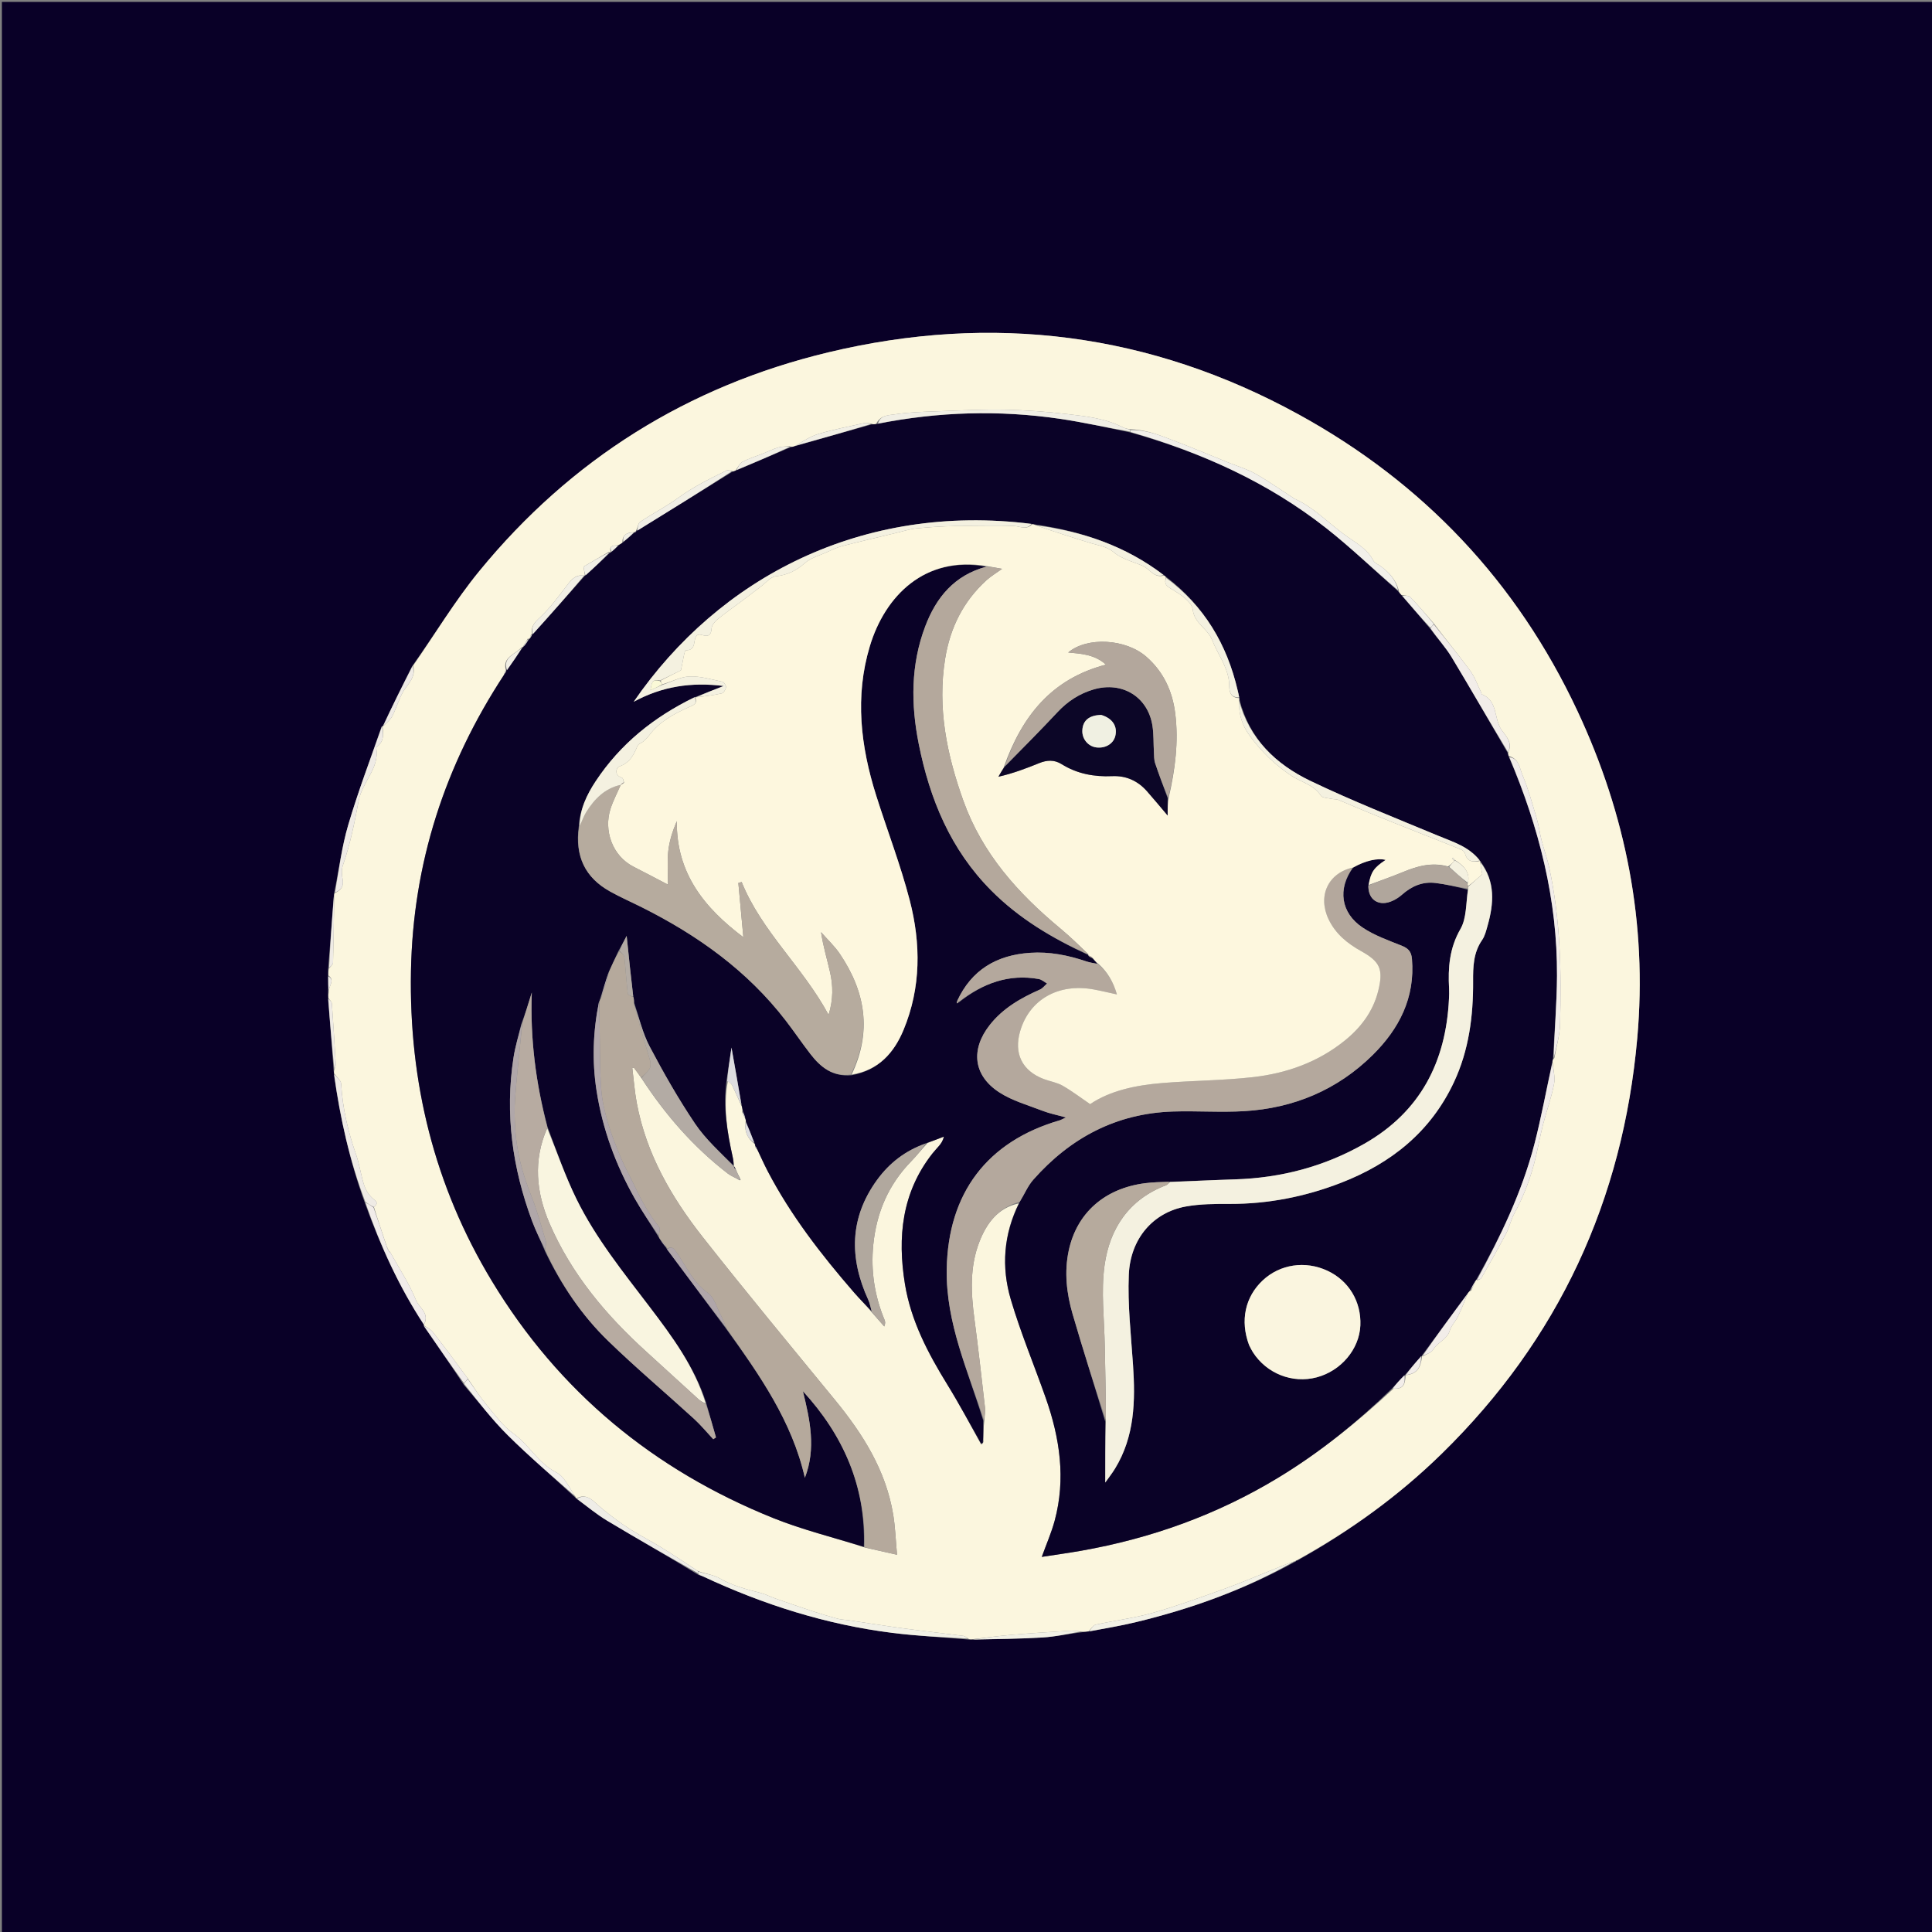 <svg version="1.1" id="Layer_1" xmlns="http://www.w3.org/2000/svg" xmlns:xlink="http://www.w3.org/1999/xlink" x="0px" y="0px"
	 width="100%" viewBox="0 0 1024 1024" enable-background="new 0 0 1024 1024" xml:space="preserve">
<rect x="0" y="0" width="1024" height="1024" fill="#808080" stroke="none"/>
<path fill="#090027" opacity="1" stroke="none" 
	d="
M572,1025 
	C381.333,1025 191.167,1025 1,1025 
	C1,683.667 1,342.333 1,1 
	C342.333,1 683.667,1 1025,1 
	C1025,342.333 1025,683.667 1025,1025 
	C874.167,1025 723.333,1025 572,1025 
M224.794,703.095 
	C231.802,713.205 238.81,723.316 245.913,734.088 
	C253.607,743 260.789,752.429 269.121,760.699 
	C280.604,772.096 292.955,782.618 305.041,793.849 
	C305.204,794.049 305.414,794.13 305.986,794.709 
	C311.254,798.503 316.286,802.689 321.833,806.016 
	C337.76,815.57 353.895,824.776 370.254,834.764 
	C371.039,835.014 371.864,835.18 372.605,835.526 
	C404.564,850.475 437.862,861.053 472.928,865.458 
	C486.218,867.127 499.64,867.742 513.662,869.026 
	C514.113,868.971 514.564,868.916 515.93,869.072 
	C528.141,868.716 540.369,868.635 552.557,867.898 
	C559.4,867.484 566.177,865.986 573.792,865.078 
	C574.86,864.922 575.928,864.767 577.786,864.64 
	C585.75,863.065 593.779,861.762 601.666,859.867 
	C631.281,852.75 659.755,842.56 686.693,827.616 
	C686.693,827.616 686.81,827.371 686.96,827.345 
	C686.96,827.345 687.007,827.2 687.714,827.059 
	C715.582,811.437 741.265,792.874 764.143,770.497 
	C826.096,709.904 860.195,636.129 867.799,550.084 
	C873.154,489.495 861.811,431.753 836.053,376.782 
	C803.973,308.321 754.339,255.919 688.368,219.696 
	C609.759,176.534 526.12,165.822 438.918,186.776 
	C364.484,204.662 302.58,243.424 254.056,302.675 
	C241.156,318.426 230.583,336.082 218.358,353.23 
	C213.137,363.74 207.917,374.251 202.878,384.891 
	C202.878,384.891 202.734,384.72 202.206,385.183 
	C196.263,402.505 189.752,419.658 184.579,437.206 
	C181.146,448.851 179.626,461.059 177.032,473.657 
	C177.056,474.105 177.08,474.553 176.812,475.754 
	C175.905,488.169 174.999,500.583 173.901,513.786 
	C173.954,514.863 174.008,515.939 173.867,517.894 
	C173.926,520.591 173.985,523.287 173.872,526.731 
	C173.939,527.489 174.007,528.247 173.912,529.929 
	C174.933,542.291 175.953,554.653 176.854,567.682 
	C176.947,568.12 177.04,568.557 177.034,569.851 
	C180.335,592.755 185.291,615.257 193.446,637.728 
	C201.619,660.333 211.528,682.104 224.71,702.27 
	C224.71,702.27 224.567,702.44 224.794,703.095 
z"/>
<path fill="#FBF6DE" opacity="1" stroke="none" 
	d="
M576.996,864.611 
	C575.928,864.767 574.86,864.922 573.091,864.766 
	C570.434,864.411 568.467,864.226 566.52,864.352 
	C556.519,864.998 546.513,865.608 536.528,866.461 
	C529.341,867.074 522.185,868.048 515.015,868.861 
	C514.564,868.916 514.113,868.971 513.204,868.561 
	C512.041,867.741 511.367,867.158 510.629,867.063 
	C499.884,865.682 489.118,864.462 478.383,863.006 
	C468.79,861.704 459.231,860.152 449.655,858.727 
	C447.769,858.446 445.816,858.45 443.991,857.959 
	C439.573,856.768 435.182,855.454 430.835,854.024 
	C424.097,851.807 417.394,849.48 410.696,847.142 
	C408.198,846.269 405.823,844.977 403.277,844.322 
	C395.823,842.404 388.435,840.571 381.618,836.637 
	C378.189,834.658 373.903,834.161 369.856,832.684 
	C363.151,828.196 356.646,823.934 350.021,819.867 
	C345.271,816.951 340.297,814.401 335.545,811.488 
	C332.007,809.32 328.577,806.947 325.26,804.453 
	C321.875,801.909 318.561,799.241 315.448,796.376 
	C312.53,793.692 309.588,792.051 305.669,794.092 
	C305.414,794.13 305.204,794.049 305.004,793.276 
	C301.671,788.498 299.225,782.607 294.906,780.429 
	C285.205,775.536 280.516,765.748 272.035,759.751 
	C266.56,755.879 262.389,750.047 258.008,744.781 
	C254.384,740.423 251.308,735.608 247.947,730.654 
	C241.769,722.203 235.707,714.036 229.436,706.035 
	C228.236,704.504 226.211,703.621 224.567,702.44 
	C224.567,702.44 224.71,702.27 224.766,701.971 
	C227.889,696.085 222.127,693.123 220.524,689.182 
	C216.954,680.402 211.607,672.344 206.867,663.784 
	C206.552,663.317 206.302,663.126 206,663.001 
	C206,663 205.998,663 205.969,662.709 
	C205.628,661.952 205.317,661.485 204.993,660.642 
	C202.644,653.507 200.307,646.75 198.182,639.731 
	C199.927,638.157 200.326,637.44 198.231,635.771 
	C196.006,633.998 194.065,631.283 193.141,628.588 
	C191.301,623.219 190.652,617.438 188.777,612.084 
	C184.498,599.863 181.555,587.446 180.826,574.471 
	C180.72,572.582 178.419,570.817 177.133,568.995 
	C177.04,568.557 176.947,568.12 177.182,567.059 
	C177.666,565.636 177.999,564.826 177.953,564.038 
	C177.328,553.355 176.697,542.671 175.91,532 
	C175.834,530.962 174.711,530.001 174.074,529.005 
	C174.007,528.247 173.939,527.489 174.208,526.076 
	C174.026,522.639 177.793,519.612 174.061,517.015 
	C174.008,515.939 173.954,514.863 174.341,513.336 
	C175.382,512.05 176.479,511.229 176.505,510.375 
	C176.778,501.434 176.884,492.488 177.024,483.544 
	C177.069,480.697 177.078,477.849 177.103,475.001 
	C177.08,474.553 177.056,474.105 177.496,473.318 
	C181.187,471.646 182.231,469.414 181.566,465.895 
	C181.121,463.545 180.977,460.809 181.747,458.614 
	C185.651,447.486 187.971,435.738 190.096,424.426 
	C191.991,414.341 201.223,407.257 199.445,396.469 
	C199.404,396.226 199.714,395.838 199.961,395.648 
	C203.769,392.73 203.187,388.711 202.734,384.72 
	C202.734,384.72 202.878,384.891 203.155,384.849 
	C204.975,383.039 206.94,381.488 207.977,379.461 
	C210.537,374.46 211.882,368.632 215.219,364.293 
	C218.062,360.596 220.244,357.537 218.942,352.864 
	C230.583,336.082 241.156,318.426 254.056,302.675 
	C302.58,243.424 364.484,204.662 438.918,186.776 
	C526.12,165.822 609.759,176.534 688.368,219.696 
	C754.339,255.919 803.973,308.321 836.053,376.782 
	C861.811,431.753 873.154,489.495 867.799,550.084 
	C860.195,636.129 826.096,709.904 764.143,770.497 
	C741.265,792.874 715.582,811.437 687.282,826.992 
	C686.85,826.925 686.579,826.989 686.579,826.989 
	C686.579,826.989 686.81,827.371 686.81,827.371 
	C686.81,827.371 686.693,827.616 686.167,827.477 
	C681.932,828.889 678.24,830.484 674.51,831.984 
	C665.981,835.414 657.522,839.045 648.873,842.143 
	C636.277,846.655 623.678,851.261 610.816,854.895 
	C600.986,857.673 590.724,858.897 580.719,861.107 
	C579.29,861.423 578.228,863.402 576.996,864.611 
M280.666,338.632 
	C280.666,338.632 280.495,338.737 279.761,338.445 
	C278.865,339.998 277.969,341.55 277.011,343.029 
	C277.011,343.029 277.101,343.065 276.389,343.117 
	C273.174,346.844 266.229,348.174 268.053,355.002 
	C268.194,355.144 268.334,355.286 267.832,355.545 
	C267.59,356.115 267.347,356.685 266.984,357.924 
	C235.737,405.515 218.883,457.615 217.819,514.678 
	C216.724,573.474 230.152,628.481 260.716,678.996 
	C296.261,737.746 346.551,779.18 409.981,804.661 
	C425.48,810.887 441.88,814.867 458.556,820.264 
	C463.814,821.443 469.072,822.621 475.454,824.051 
	C474.732,816.234 474.514,809.433 473.415,802.778 
	C469.546,779.347 457.375,760.077 442.625,742.078 
	C419.106,713.38 395.406,684.818 372.463,655.663 
	C355.883,634.592 342.547,611.579 337.513,584.697 
	C336.362,578.551 335.908,572.275 335.133,566.06 
	C335.428,566.031 335.723,566.002 336.018,565.973 
	C337.295,567.685 338.572,569.397 340.158,571.716 
	C352.676,590.919 367.554,607.993 385.763,622.024 
	C387.539,623.392 389.765,624.174 391.996,625.558 
	C392.207,625.518 392.419,625.478 392.63,625.438 
	C392.464,625.253 392.298,625.068 392.078,624.17 
	C391.343,622.765 390.607,621.36 389.825,619.361 
	C389.555,618.876 389.284,618.391 389.019,617.991 
	C389.019,617.991 389.104,617.976 389.061,617.151 
	C388.826,615.861 388.634,614.562 388.351,613.283 
	C385.415,600.005 383.216,586.668 385.795,573.016 
	C386.557,573.731 387.603,574.307 388.032,575.185 
	C389.768,578.74 391.315,582.388 393.202,586.574 
	C393.398,587.38 393.595,588.187 393.386,589.513 
	C393.899,590.68 394.411,591.847 395.177,593.403 
	C395.33,593.688 395.376,593.99 395.142,595.216 
	C394.536,599.742 396.142,603.319 400.084,606.404 
	C400.255,606.692 400.332,607.003 400.287,607.976 
	C400.529,608.317 400.77,608.658 401.491,609.508 
	C403.289,613.259 404.978,617.068 406.904,620.753 
	C419.181,644.232 435.29,664.999 452.561,684.926 
	C455.573,688.402 458.848,691.65 462.164,695.662 
	C464.334,698.127 466.505,700.591 468.676,703.056 
	C469.361,701.413 469.204,700.452 468.84,699.577 
	C463.53,686.801 461.479,673.574 462.854,659.763 
	C464.556,642.658 470.953,627.794 483.044,615.434 
	C485.897,612.518 488.407,609.265 491.689,605.767 
	C494.553,604.657 497.416,603.548 500.28,602.438 
	C499.73,604.777 498.763,606.074 497.73,607.317 
	C496.562,608.722 495.269,610.026 494.143,611.462 
	C477.964,632.099 475.602,655.763 479.63,680.543 
	C482.806,700.083 491.889,717.278 502.167,733.956 
	C508.432,744.121 514.052,754.684 520.027,765.614 
	C520.379,765.466 520.73,765.317 521.281,764.242 
	C521.238,760.483 521.194,756.724 521.798,752.43 
	C521.902,750.282 522.302,748.1 522.062,745.991 
	C520.28,730.337 518.53,714.676 516.455,699.059 
	C514.617,685.237 513.923,671.52 519.076,658.233 
	C522.973,648.186 529.087,640.118 539.979,637.846 
	C531.83,654.277 530.683,671.63 535.766,688.81 
	C540.986,706.455 548.128,723.526 554.251,740.911 
	C561.738,762.172 564.99,783.839 558.982,806.05 
	C557.264,812.399 554.581,818.486 552.163,825.186 
	C559.194,824.097 566.082,823.155 572.925,821.952 
	C610.142,815.41 645.153,802.812 677.503,783.197 
	C699.484,769.869 719.376,753.8 738.649,735.958 
	C744.291,736.57 744.787,732.879 744.983,728.981 
	C744.983,728.981 744.698,728.723 745.481,728.856 
	C750.878,728.029 752.953,725.391 753.747,718.759 
	C753.747,718.759 753.594,718.556 754.366,718.765 
	C756.184,717.631 758.726,716.918 759.674,715.282 
	C761.961,711.336 766.989,710.032 768.409,705.239 
	C769.197,702.584 771.454,700.402 772.698,697.837 
	C774.601,693.917 776.201,689.85 777.995,685.287 
	C778.348,684.863 778.7,684.438 779.805,683.977 
	C780.636,682.174 781.467,680.371 782.329,678.382 
	C782.329,678.382 782.473,678.26 783.167,678.536 
	C783.84,678.172 784.82,677.983 785.141,677.419 
	C789.591,669.587 794.078,661.771 798.273,653.802 
	C800.023,650.477 800.767,646.618 802.556,643.321 
	C807.751,633.75 811.553,623.69 814.017,613.11 
	C815.352,607.38 816.412,601.581 817.881,595.887 
	C819.716,588.772 822.272,581.816 823.669,574.626 
	C824.386,570.934 823.259,566.883 822.844,562.325 
	C822.942,561.887 823.041,561.448 823.851,560.787 
	C824.896,554.844 826.686,548.922 826.859,542.953 
	C827.661,515.25 827.066,487.593 821.224,460.336 
	C820.131,455.236 818.332,450.291 817.03,445.23 
	C816.055,441.439 815.597,437.506 814.483,433.763 
	C812.162,425.97 810.015,418.069 806.871,410.602 
	C805.412,407.137 805.183,402.05 799.498,400.646 
	C799.354,400.087 799.209,399.528 799.574,398.363 
	C801.755,393.387 798.223,390.29 795.807,386.801 
	C791.713,380.889 794.003,371.433 785.395,367.994 
	C785.202,367.917 785.231,367.371 785.086,367.078 
	C783.157,363.165 781.717,358.891 779.176,355.425 
	C773.058,347.082 766.424,339.118 759.861,330.32 
	C755.774,325.676 751.797,320.926 747.509,316.476 
	C746.64,315.575 744.597,315.805 742.584,315.265 
	C741.977,314.546 741.369,313.827 741.31,312.689 
	C739.78,307.231 736.22,303.311 731.753,300.078 
	C730.433,299.122 728.569,298.434 727.907,297.138 
	C724.647,290.746 718.337,287.546 713.051,283.719 
	C703.962,277.139 696.156,268.686 685.633,264.123 
	C685.49,264.061 685.406,263.875 685.269,263.786 
	C678.686,259.527 672.269,254.976 665.456,251.125 
	C661.056,248.639 656.078,247.171 651.353,245.263 
	C641.422,241.254 631.542,237.109 621.534,233.3 
	C614.287,230.542 607.018,227.595 598.488,227.495 
	C597.378,227.176 596.177,227.031 595.17,226.512 
	C585.981,221.775 575.868,220.662 565.888,219.495 
	C554.895,218.211 543.807,217.371 532.745,217.157 
	C520.829,216.926 508.89,217.543 496.969,217.987 
	C489.406,218.268 481.784,218.442 474.335,219.604 
	C471.073,220.113 466.503,219.941 464.29,224.86 
	C463.522,224.887 462.754,224.914 461.421,224.446 
	C460.283,224.363 459.083,224.001 458.018,224.239 
	C449.839,226.07 441.576,227.655 433.568,230.072 
	C429.19,231.392 425.256,234.18 420.727,236.741 
	C420.155,236.839 419.583,236.937 418.47,236.51 
	C416.445,236.706 414.336,236.611 412.418,237.171 
	C409.808,237.931 407.358,239.224 404.815,240.229 
	C401.054,241.716 397.142,242.896 393.562,244.73 
	C392.04,245.509 391.197,247.613 389.7,249.587 
	C389.149,249.76 388.598,249.933 387.565,249.579 
	C386.775,249.468 385.814,249.009 385.22,249.299 
	C376.284,253.678 367.391,258.063 359.272,263.989 
	C352.939,268.612 345.855,272.196 339.326,276.573 
	C338.142,277.367 338.031,279.761 337.135,281.116 
	C337.135,281.116 337.395,281.441 336.856,281.473 
	C336.644,281.745 336.432,282.018 336.107,282.11 
	C336.107,282.11 336.263,282.255 335.48,282.136 
	C332.3,282.349 329.793,283.28 329.866,287.733 
	C329.235,288.153 328.603,288.573 327.17,288.994 
	C325.041,289.203 322.543,289.067 323.741,292.783 
	C323.741,292.783 323.442,292.83 322.752,292.458 
	C318.292,295.07 313.832,297.681 309.265,300.356 
	C309.509,301.837 309.775,303.453 310.006,305.005 
	C310.006,305.005 310.069,305.041 309.261,305.014 
	C304.484,304.517 302.374,307.852 299.888,311.097 
	C295.621,316.667 291.4,322.413 286.286,327.14 
	C283.294,329.905 281.223,332.096 282.045,336.063 
	C282.045,336.063 282.209,336.169 281.5,336.227 
	C281.241,336.965 280.983,337.703 280.666,338.632 
M470.564,704.473 
	C470.564,704.473 470.469,704.529 470.564,704.473 
z"/>
<path fill="#F2F1E6" opacity="1" stroke="none" 
	d="
M370.005,832.994 
	C373.903,834.161 378.189,834.658 381.618,836.637 
	C388.435,840.571 395.823,842.404 403.277,844.322 
	C405.823,844.977 408.198,846.269 410.696,847.142 
	C417.394,849.48 424.097,851.807 430.835,854.024 
	C435.182,855.454 439.573,856.768 443.991,857.959 
	C445.816,858.45 447.769,858.446 449.655,858.727 
	C459.231,860.152 468.79,861.704 478.383,863.006 
	C489.118,864.462 499.884,865.682 510.629,867.063 
	C511.367,867.158 512.041,867.741 512.874,868.467 
	C499.64,867.742 486.218,867.127 472.928,865.458 
	C437.862,861.053 404.564,850.475 372.605,835.526 
	C371.864,835.18 371.039,835.014 370.118,834.161 
	C369.99,833.369 369.997,833.181 370.005,832.994 
z"/>
<path fill="#F2F1E6" opacity="1" stroke="none" 
	d="
M577.391,864.625 
	C578.228,863.402 579.29,861.423 580.719,861.107 
	C590.724,858.897 600.986,857.673 610.816,854.895 
	C623.678,851.261 636.277,846.655 648.873,842.143 
	C657.522,839.045 665.981,835.414 674.51,831.984 
	C678.24,830.484 681.932,828.889 686.033,827.498 
	C659.755,842.56 631.281,852.75 601.666,859.867 
	C593.779,861.762 585.75,863.065 577.391,864.625 
z"/>
<path fill="#F4F1EC" opacity="1" stroke="none" 
	d="
M247.989,730.996 
	C251.308,735.608 254.384,740.423 258.008,744.781 
	C262.389,750.047 266.56,755.879 272.035,759.751 
	C280.516,765.748 285.205,775.536 294.906,780.429 
	C299.225,782.607 301.671,788.498 304.951,793.109 
	C292.955,782.618 280.604,772.096 269.121,760.699 
	C260.789,752.429 253.607,743 246.001,733.45 
	C246.723,732.207 247.356,731.601 247.989,730.996 
z"/>
<path fill="#EFEDE7" opacity="1" stroke="none" 
	d="
M369.856,832.684 
	C369.997,833.181 369.99,833.369 369.965,833.838 
	C353.895,824.776 337.76,815.57 321.833,806.016 
	C316.286,802.689 311.254,798.503 305.828,794.401 
	C309.588,792.051 312.53,793.692 315.448,796.376 
	C318.561,799.241 321.875,801.909 325.26,804.453 
	C328.577,806.947 332.007,809.32 335.545,811.488 
	C340.297,814.401 345.271,816.951 350.021,819.867 
	C356.646,823.934 363.151,828.196 369.856,832.684 
z"/>
<path fill="#EFEBE5" opacity="1" stroke="none" 
	d="
M202.47,384.952 
	C203.187,388.711 203.769,392.73 199.961,395.648 
	C199.714,395.838 199.404,396.226 199.445,396.469 
	C201.223,407.257 191.991,414.341 190.096,424.426 
	C187.971,435.738 185.651,447.486 181.747,458.614 
	C180.977,460.809 181.121,463.545 181.566,465.895 
	C182.231,469.414 181.187,471.646 177.605,472.997 
	C179.626,461.059 181.146,448.851 184.579,437.206 
	C189.752,419.658 196.263,402.505 202.47,384.952 
z"/>
<path fill="#F1ECE9" opacity="1" stroke="none" 
	d="
M197.969,639.992 
	C200.307,646.75 202.644,653.507 205.023,660.931 
	C205.376,662.065 205.687,662.532 205.998,663 
	C205.998,663 206,663 206.119,663.207 
	C206.436,663.673 206.685,663.865 206.984,663.991 
	C211.607,672.344 216.954,680.402 220.524,689.182 
	C222.127,693.123 227.889,696.085 224.672,702.032 
	C211.528,682.104 201.619,660.333 193.709,637.432 
	C195.304,638.088 196.637,639.04 197.969,639.992 
z"/>
<path fill="#EFEBE5" opacity="1" stroke="none" 
	d="
M198.182,639.731 
	C196.637,639.04 195.304,638.088 193.661,637.071 
	C185.291,615.257 180.335,592.755 177.084,569.423 
	C178.419,570.817 180.72,572.582 180.826,574.471 
	C181.555,587.446 184.498,599.863 188.777,612.084 
	C190.652,617.438 191.301,623.219 193.141,628.588 
	C194.065,631.283 196.006,633.998 198.231,635.771 
	C200.326,637.44 199.927,638.157 198.182,639.731 
z"/>
<path fill="#F1ECE9" opacity="1" stroke="none" 
	d="
M247.947,730.654 
	C247.356,731.601 246.723,732.207 245.954,733.12 
	C238.81,723.316 231.802,713.205 224.68,702.767 
	C226.211,703.621 228.236,704.504 229.436,706.035 
	C235.707,714.036 241.769,722.203 247.947,730.654 
z"/>
<path fill="#F2F1E6" opacity="1" stroke="none" 
	d="
M515.472,868.966 
	C522.185,868.048 529.341,867.074 536.528,866.461 
	C546.513,865.608 556.519,864.998 566.52,864.352 
	C568.467,864.226 570.434,864.411 572.687,864.714 
	C566.177,865.986 559.4,867.484 552.557,867.898 
	C540.369,868.635 528.141,868.716 515.472,868.966 
z"/>
<path fill="#EFEBE5" opacity="1" stroke="none" 
	d="
M218.65,353.047 
	C220.244,357.537 218.062,360.596 215.219,364.293 
	C211.882,368.632 210.537,374.46 207.977,379.461 
	C206.94,381.488 204.975,383.039 203.064,384.784 
	C207.917,374.251 213.137,363.74 218.65,353.047 
z"/>
<path fill="#EFEBE5" opacity="1" stroke="none" 
	d="
M176.958,475.378 
	C177.078,477.849 177.069,480.697 177.024,483.544 
	C176.884,492.488 176.778,501.434 176.505,510.375 
	C176.479,511.229 175.382,512.05 174.438,512.942 
	C174.999,500.583 175.905,488.169 176.958,475.378 
z"/>
<path fill="#EFEBE5" opacity="1" stroke="none" 
	d="
M173.993,529.467 
	C174.711,530.001 175.834,530.962 175.91,532 
	C176.697,542.671 177.328,553.355 177.953,564.038 
	C177.999,564.826 177.666,565.636 177.242,566.725 
	C175.953,554.653 174.933,542.291 173.993,529.467 
z"/>
<path fill="#EFEBE5" opacity="1" stroke="none" 
	d="
M173.964,517.455 
	C177.793,519.612 174.026,522.639 174.294,525.702 
	C173.985,523.287 173.926,520.591 173.964,517.455 
z"/>
<path fill="#F2F1E6" opacity="1" stroke="none" 
	d="
M686.885,827.358 
	C686.81,827.371 686.579,826.989 686.579,826.989 
	C686.579,826.989 686.85,826.925 686.928,827.062 
	C687.007,827.2 686.96,827.345 686.885,827.358 
z"/>
<path fill="#0A0227" opacity="1" stroke="none" 
	d="
M400.312,607.337 
	C400.332,607.003 400.255,606.692 399.912,605.852 
	C398.266,601.635 396.79,597.971 395.314,594.307 
	C395.376,593.99 395.33,593.688 395.089,592.855 
	C394.598,591.203 394.195,590.098 393.791,588.993 
	C393.595,588.187 393.398,587.38 393.107,585.881 
	C391.337,575.734 389.66,566.279 387.704,555.246 
	C386.681,562.062 385.86,567.531 385.038,573 
	C383.216,586.668 385.415,600.005 388.351,613.283 
	C388.634,614.562 388.826,615.861 388.736,617.679 
	C381.659,610.699 373.963,603.826 368.373,595.533 
	C359.556,582.452 351.709,568.653 344.338,554.689 
	C340.612,547.63 338.829,539.545 336.177,531.578 
	C336.071,530.356 335.955,529.48 335.632,528.232 
	C334.376,517.708 333.329,507.557 332.141,496.034 
	C330.355,499.435 329.157,501.716 327.707,504.231 
	C325.926,507.967 324.397,511.47 322.621,515.221 
	C321.001,519.982 319.628,524.496 318.117,529.306 
	C317.899,530.03 317.818,530.457 317.447,531.155 
	C314.274,546.867 313.783,562.463 316.161,577.911 
	C319.292,598.249 326.317,617.417 336.49,635.331 
	C340.317,642.069 344.701,648.49 348.888,655.345 
	C349.305,656.086 349.665,656.537 350.102,657.302 
	C351.188,658.911 352.198,660.206 353.235,661.587 
	C353.262,661.672 353.396,661.79 353.505,662.09 
	C364.059,676.314 374.504,690.238 385.037,704.485 
	C402.681,728.946 419.804,753.312 426.6,783.252 
	C432.621,767.731 429.299,752.592 425.556,737.358 
	C446.986,760.701 458.9,787.741 457.866,819.88 
	C441.88,814.867 425.48,810.887 409.981,804.661 
	C346.551,779.18 296.261,737.746 260.716,678.996 
	C230.152,628.481 216.724,573.474 217.819,514.678 
	C218.883,457.615 235.737,405.515 267.302,357.445 
	C267.904,356.453 268.189,355.941 268.474,355.428 
	C268.334,355.286 268.194,355.144 268.521,354.998 
	C271.693,351.018 274.397,347.042 277.101,343.065 
	C277.101,343.065 277.011,343.029 277.323,342.919 
	C278.588,341.451 279.542,340.094 280.495,338.737 
	C280.495,338.737 280.666,338.632 280.9,338.349 
	C281.493,337.434 281.851,336.801 282.209,336.169 
	C282.209,336.169 282.045,336.063 282.411,335.979 
	C291.874,325.611 300.971,315.326 310.069,305.041 
	C310.069,305.041 310.006,305.005 310.339,304.92 
	C314.929,300.833 319.186,296.832 323.442,292.83 
	C323.442,292.83 323.741,292.783 324.086,292.528 
	C325.611,291.18 326.791,290.087 327.971,288.993 
	C328.603,288.573 329.235,288.153 330.299,287.367 
	C332.576,285.419 334.419,283.837 336.263,282.255 
	C336.263,282.255 336.107,282.11 336.417,282.151 
	C336.95,281.942 337.172,281.691 337.395,281.441 
	C337.395,281.441 337.135,281.116 337.597,281.147 
	C354.723,270.821 371.385,260.464 388.047,250.106 
	C388.598,249.933 389.149,249.76 390.243,249.316 
	C400.195,245.041 409.603,241.038 419.011,237.035 
	C419.583,236.937 420.155,236.839 421.309,236.485 
	C435.256,232.467 448.621,228.704 461.987,224.942 
	C462.754,224.914 463.522,224.887 465.029,224.678 
	C497.523,218.188 529.459,217.286 561.469,221.932 
	C574.055,223.758 586.492,226.614 599.283,229.238 
	C637.144,239.928 672.185,255.756 702.957,279.952 
	C716.114,290.297 728.193,302.014 740.762,313.107 
	C741.369,313.827 741.977,314.546 743.001,315.699 
	C748.283,321.743 753.149,327.354 758.097,333.295 
	C761.943,338.494 766.218,343.055 769.378,348.289 
	C779.496,365.048 789.2,382.057 799.065,398.969 
	C799.209,399.528 799.354,400.087 799.757,401.197 
	C815.756,438.633 825.467,476.887 825.246,517.207 
	C825.166,531.811 823.877,546.409 823.139,561.01 
	C823.041,561.448 822.942,561.887 822.716,563.002 
	C819.509,577.964 816.912,592.375 813.244,606.507 
	C806.642,631.94 795.278,655.433 782.473,678.26 
	C782.473,678.26 782.329,678.382 782.092,678.696 
	C780.921,680.678 779.987,682.346 779.053,684.014 
	C778.7,684.438 778.348,684.863 777.676,685.75 
	C769.436,696.994 761.515,707.775 753.594,718.556 
	C753.594,718.556 753.747,718.759 753.374,718.855 
	C750.234,722.209 747.466,725.466 744.698,728.723 
	C744.698,728.723 744.983,728.981 744.547,728.982 
	C742.01,731.292 739.91,733.6 737.809,735.909 
	C719.376,753.8 699.484,769.869 677.503,783.197 
	C645.153,802.812 610.142,815.41 572.925,821.952 
	C566.082,823.155 559.194,824.097 552.163,825.186 
	C554.581,818.486 557.264,812.399 558.982,806.05 
	C564.99,783.839 561.738,762.172 554.251,740.911 
	C548.128,723.526 540.986,706.455 535.766,688.81 
	C530.683,671.63 531.83,654.277 540.359,637.296 
	C543.016,632.899 544.751,628.572 547.66,625.282 
	C567.292,603.071 591.646,590.111 621.637,589.132 
	C634.276,588.72 646.977,589.686 659.584,588.928 
	C685.764,587.355 708.858,577.647 727.556,559.179 
	C741.52,545.388 750.104,528.843 748.365,508.257 
	C748.029,504.272 746.35,502.601 742.817,501.194 
	C735.756,498.382 728.386,495.774 722.152,491.582 
	C710.599,483.81 708.927,471.141 717.218,459.799 
	C723.672,456.15 730.131,454.671 734.415,455.781 
	C728.128,459.931 726.58,462.215 725.274,469.354 
	C725.155,475.025 728.235,478.608 733.133,478.647 
	C736.462,478.673 740.406,476.577 743.031,474.252 
	C748.246,469.632 753.978,467.187 760.765,467.99 
	C766.509,468.669 772.164,470.097 778.021,471.53 
	C776.939,478.773 777.379,486.65 774.08,492.372 
	C768.214,502.549 767.439,512.916 768.041,523.931 
	C768.14,525.755 768.073,527.595 767.985,529.423 
	C766.385,562.834 752.812,589.296 723.09,606.229 
	C701.867,618.32 678.936,624.34 654.553,625.09 
	C643.08,625.443 631.613,626.019 619.703,626.355 
	C615.122,626.508 610.954,626.596 606.844,627.126 
	C585.434,629.891 570.683,642.91 566.431,662.925 
	C564.025,674.249 565.315,685.521 568.5,696.459 
	C574.013,715.391 580.008,734.183 585.809,753.501 
	C585.817,764.513 585.817,775.058 585.817,785.756 
	C587.448,783.446 589.365,781.028 590.966,778.416 
	C601.424,761.341 601.808,742.538 600.52,723.37 
	C599.452,707.471 597.62,691.493 598.288,675.641 
	C599.1,656.374 611.279,642.619 628.43,639.486 
	C636.059,638.092 644.009,638.079 651.811,638.097 
	C672.191,638.144 691.803,634.251 710.712,626.932 
	C737.287,616.646 758.297,599.873 770.624,573.571 
	C778.552,556.657 780.884,538.551 780.774,520.108 
	C780.728,512.358 780.909,504.944 785.551,498.231 
	C787.018,496.11 787.669,493.356 788.397,490.806 
	C791.796,478.9 792.669,467.229 784.63,456.487 
	C784.597,456.425 784.483,456.344 784.315,456.067 
	C778.476,448.627 770.091,446.229 762.119,442.907 
	C739.457,433.462 716.564,424.459 694.455,413.839 
	C676.277,405.109 662.165,391.642 656.952,370.749 
	C656.919,370.33 656.849,370.17 656.801,369.618 
	C656.539,368.102 656.235,366.983 655.973,365.854 
	C650.314,341.448 638.194,321.131 617.947,305.649 
	C617.532,305.282 617.213,305.159 616.723,304.753 
	C596.514,289.328 573.579,281.611 548.683,277.99 
	C547.92,277.878 547.474,277.883 546.693,277.678 
	C456.94,266.429 381.158,306.03 335.876,371.949 
	C351.137,363.698 366.417,361.469 383.554,363.586 
	C377.801,365.831 373.208,367.623 368.572,369.43 
	C368.529,369.446 368.446,369.482 368.109,369.569 
	C346.621,379.993 328.824,394.274 315.735,414.049 
	C310.922,421.322 307.288,429.063 306.732,438.323 
	C304.665,453.863 310.131,465.111 323.282,472.469 
	C328.792,475.552 334.607,478.089 340.26,480.921 
	C369.786,495.713 396.156,514.531 416.492,540.975 
	C420.957,546.78 425.067,552.858 429.543,558.654 
	C434.944,565.648 441.401,570.858 451.412,569.891 
	C465.641,567.308 473.864,558.008 478.914,545.827 
	C488.195,523.437 488.129,500.143 482.175,477.179 
	C477.301,458.376 470.245,440.147 464.381,421.592 
	C456.152,395.549 453.003,369.136 461.036,342.486 
	C469.08,315.799 490.184,294.441 522.795,300.35 
	C505.839,304.883 496.194,316.646 490.39,331.983 
	C482.677,352.362 482.749,373.307 486.976,394.416 
	C492.834,423.674 503.835,450.295 525.307,471.922 
	C540.179,486.9 557.871,497.396 576.815,506.157 
	C576.885,506.07 576.78,506.268 576.848,506.569 
	C577.629,507.212 578.342,507.555 579.284,508.161 
	C580.319,509.265 581.124,510.105 581.491,510.89 
	C579.296,510.418 577.492,510.139 575.79,509.562 
	C566.1,506.28 556.223,504.316 545.93,505.015 
	C528.236,506.217 514.911,514.021 507.191,530.773 
	C507.118,531.292 507.186,531.561 507.254,531.83 
	C507.562,531.615 507.87,531.399 508.49,531.052 
	C521.057,521.15 534.693,516.077 550.54,518.901 
	C552.107,519.181 553.494,520.466 554.965,521.284 
	C553.714,522.373 552.634,523.847 551.186,524.487 
	C541.026,528.977 531.536,534.39 524.548,543.307 
	C514.381,556.278 515.866,569.999 529.583,578.941 
	C536.524,583.466 544.943,585.778 552.796,588.828 
	C556.312,590.194 560.079,590.914 564.965,592.269 
	C562.949,593.221 562.39,593.583 561.778,593.76 
	C523.109,604.957 502.495,632.446 501.782,672.685 
	C501.276,701.224 513.102,726.595 521.15,752.965 
	C521.194,756.724 521.238,760.483 520.899,764.702 
	C520.332,765.131 520.147,765.1 519.962,765.068 
	C514.052,754.684 508.432,744.121 502.167,733.956 
	C491.889,717.278 482.806,700.083 479.63,680.543 
	C475.602,655.763 477.964,632.099 494.143,611.462 
	C495.269,610.026 496.562,608.722 497.73,607.317 
	C498.763,606.074 499.73,604.777 500.28,602.438 
	C497.416,603.548 494.553,604.657 491.013,605.882 
	C479.877,609.82 471.411,616.404 464.915,625.31 
	C450.21,645.471 450.069,666.835 460.195,688.928 
	C461.067,690.83 461.411,692.973 462.001,695.003 
	C458.848,691.65 455.573,688.402 452.561,684.926 
	C435.29,664.999 419.181,644.232 406.904,620.753 
	C404.978,617.068 403.289,613.259 401.256,608.931 
	C400.784,608.016 400.548,607.676 400.312,607.337 
M288.913,663.275 
	C297.414,680.974 308.321,697.13 322.372,710.761 
	C337.036,724.987 352.697,738.183 367.797,751.965 
	C371.464,755.311 374.643,759.191 378.047,762.825 
	C378.526,762.501 379.006,762.176 379.485,761.851 
	C377.82,755.997 376.155,750.142 374.271,743.501 
	C368.066,724.291 356.243,708.361 344.248,692.593 
	C330.338,674.306 315.828,656.374 305.622,635.678 
	C299.62,623.504 295.182,610.559 290.165,597.17 
	C283.968,573.954 280.956,550.402 281.859,526.07 
	C280.18,531.495 278.502,536.919 276.26,542.93 
	C274.872,548.823 273.082,554.654 272.164,560.619 
	C267.583,590.375 271.593,619.222 282.055,647.272 
	C284.004,652.497 286.558,657.498 288.913,663.275 
M662.128,713.192 
	C662.766,714.358 663.337,715.566 664.052,716.682 
	C671.32,728.041 685.028,733.432 697.882,730.014 
	C710.803,726.579 720.483,715.064 721.02,702.49 
	C721.557,689.886 714.885,678.8 703.589,673.528 
	C691.844,668.047 678.4,670.049 669.258,678.642 
	C659.939,687.4 657.198,699.966 662.128,713.192 
z"/>
<path fill="#B4A89D" opacity="1" stroke="none" 
	d="
M716.894,459.953 
	C708.927,471.141 710.599,483.81 722.152,491.582 
	C728.386,495.774 735.756,498.382 742.817,501.194 
	C746.35,502.601 748.029,504.272 748.365,508.257 
	C750.104,528.843 741.52,545.388 727.556,559.179 
	C708.858,577.647 685.764,587.355 659.584,588.928 
	C646.977,589.686 634.276,588.72 621.637,589.132 
	C591.646,590.111 567.292,603.071 547.66,625.282 
	C544.751,628.572 543.016,632.899 540.457,636.95 
	C529.087,640.118 522.973,648.186 519.076,658.233 
	C513.923,671.52 514.617,685.237 516.455,699.059 
	C518.53,714.676 520.28,730.337 522.062,745.991 
	C522.302,748.1 521.902,750.282 521.474,752.698 
	C513.102,726.595 501.276,701.224 501.782,672.685 
	C502.495,632.446 523.109,604.957 561.778,593.76 
	C562.39,593.583 562.949,593.221 564.965,592.269 
	C560.079,590.914 556.312,590.194 552.796,588.828 
	C544.943,585.778 536.524,583.466 529.583,578.941 
	C515.866,569.999 514.381,556.278 524.548,543.307 
	C531.536,534.39 541.026,528.977 551.186,524.487 
	C552.634,523.847 553.714,522.373 554.965,521.284 
	C553.494,520.466 552.107,519.181 550.54,518.901 
	C534.693,516.077 521.057,521.15 508.288,530.875 
	C507.627,530.728 507.48,530.626 507.333,530.525 
	C514.911,514.021 528.236,506.217 545.93,505.015 
	C556.223,504.316 566.1,506.28 575.79,509.562 
	C577.492,510.139 579.296,510.418 581.793,510.858 
	C586.989,515.19 590.025,520.292 591.99,527.065 
	C587.31,526.054 583.497,525.116 579.642,524.415 
	C560.975,521.018 545.667,529.725 540.719,546.486 
	C537.213,558.362 541.763,567.625 553.303,571.947 
	C556.574,573.172 560.19,573.72 563.172,575.416 
	C568.076,578.206 572.592,581.679 577.783,585.212 
	C588.372,578.047 601.978,575.19 615.943,574.036 
	C632,572.711 648.188,572.715 664.179,570.898 
	C681.913,568.884 698.529,563.001 712.682,551.591 
	C721.299,544.644 727.784,536.084 730.493,525.156 
	C733.334,513.696 731.445,509.686 721.42,504.109 
	C714.17,500.077 707.889,494.976 704.208,487.286 
	C698.256,474.847 703.952,462.617 716.894,459.953 
z"/>
<path fill="#B5A99C" opacity="1" stroke="none" 
	d="
M322.867,514.973 
	C324.397,511.47 325.926,507.967 328.118,504.256 
	C329.518,505.108 330.78,506.11 330.905,507.239 
	C331.625,513.728 331.98,520.259 332.752,526.741 
	C332.84,527.474 334.766,527.988 335.84,528.604 
	C335.955,529.48 336.071,530.356 335.902,531.814 
	C338.624,542.315 341.688,552.216 344.568,562.171 
	C344.96,563.527 344.92,565.444 344.225,566.578 
	C343.155,568.326 341.345,569.622 339.849,571.109 
	C338.572,569.397 337.295,567.685 336.018,565.973 
	C335.723,566.002 335.428,566.031 335.133,566.06 
	C335.908,572.275 336.362,578.551 337.513,584.697 
	C342.547,611.579 355.883,634.592 372.463,655.663 
	C395.406,684.818 419.106,713.38 442.625,742.078 
	C457.375,760.077 469.546,779.347 473.415,802.778 
	C474.514,809.433 474.732,816.234 475.454,824.051 
	C469.072,822.621 463.814,821.443 458.211,820.072 
	C458.9,787.741 446.986,760.701 425.556,737.358 
	C429.299,752.592 432.621,767.731 426.6,783.252 
	C419.804,753.312 402.681,728.946 385.052,704.076 
	C383.915,701.074 382.937,698.76 381.769,696.545 
	C379.749,692.712 378.529,687.636 375.344,685.399 
	C367.156,679.646 363.543,670.766 358.155,663.144 
	C356.48,660.774 355.347,660.969 353.396,661.79 
	C353.396,661.79 353.262,661.672 353.425,661.23 
	C352.401,659.522 351.213,658.255 350.026,656.989 
	C349.665,656.537 349.305,656.086 349.169,655.103 
	C349.418,653.146 350.056,651.229 349.37,650.374 
	C343.957,643.623 339.891,636.119 336.233,628.339 
	C333.968,623.521 331.305,618.879 329.237,613.982 
	C326.647,607.845 324.103,601.637 322.246,595.255 
	C320.51,589.291 319.049,583.103 318.624,576.935 
	C317.887,566.257 318.025,555.518 317.835,544.804 
	C317.753,540.165 317.766,535.524 317.736,530.884 
	C317.818,530.457 317.899,530.03 318.496,529.276 
	C320.297,524.291 321.582,519.632 322.867,514.973 
z"/>
<path fill="#B1A89E" opacity="1" stroke="none" 
	d="
M462.082,695.333 
	C461.411,692.973 461.067,690.83 460.195,688.928 
	C450.069,666.835 450.21,645.471 464.915,625.31 
	C471.411,616.404 479.877,609.82 490.705,606.082 
	C488.407,609.265 485.897,612.518 483.044,615.434 
	C470.953,627.794 464.556,642.658 462.854,659.763 
	C461.479,673.574 463.53,686.801 468.84,699.577 
	C469.204,700.452 469.361,701.413 468.676,703.056 
	C466.505,700.591 464.334,698.127 462.082,695.333 
z"/>
<path fill="#B3ABA4" opacity="1" stroke="none" 
	d="
M340.004,571.413 
	C341.345,569.622 343.155,568.326 344.225,566.578 
	C344.92,565.444 344.96,563.527 344.568,562.171 
	C341.688,552.216 338.624,542.315 335.893,532.161 
	C338.829,539.545 340.612,547.63 344.338,554.689 
	C351.709,568.653 359.556,582.452 368.373,595.533 
	C373.963,603.826 381.659,610.699 388.757,618.092 
	C389.104,617.976 389.019,617.991 388.946,618.243 
	C389.206,618.982 389.538,619.468 389.871,619.955 
	C390.607,621.36 391.343,622.765 392.017,624.612 
	C391.955,625.053 391.783,625.228 391.783,625.228 
	C389.765,624.174 387.539,623.392 385.763,622.024 
	C367.554,607.993 352.676,590.919 340.004,571.413 
z"/>
<path fill="#F2F0EA" opacity="1" stroke="none" 
	d="
M741.036,312.898 
	C728.193,302.014 716.114,290.297 702.957,279.952 
	C672.185,255.756 637.144,239.928 599.283,228.988 
	C598.998,228.334 598.998,228.167 598.998,228 
	C607.018,227.595 614.287,230.542 621.534,233.3 
	C631.542,237.109 641.422,241.254 651.353,245.263 
	C656.078,247.171 661.056,248.639 665.456,251.125 
	C672.269,254.976 678.686,259.527 685.269,263.786 
	C685.406,263.875 685.49,264.061 685.633,264.123 
	C696.156,268.686 703.962,277.139 713.051,283.719 
	C718.337,287.546 724.647,290.746 727.907,297.138 
	C728.569,298.434 730.433,299.122 731.753,300.078 
	C736.22,303.311 739.78,307.231 741.036,312.898 
z"/>
<path fill="#F2EDE9" opacity="1" stroke="none" 
	d="
M823.495,560.899 
	C823.877,546.409 825.166,531.811 825.246,517.207 
	C825.467,476.887 815.756,438.633 799.993,401.376 
	C805.183,402.05 805.412,407.137 806.871,410.602 
	C810.015,418.069 812.162,425.97 814.483,433.763 
	C815.597,437.506 816.055,441.439 817.03,445.23 
	C818.332,450.291 820.131,455.236 821.224,460.336 
	C827.066,487.593 827.661,515.25 826.859,542.953 
	C826.686,548.922 824.896,554.844 823.495,560.899 
z"/>
<path fill="#F1EFE5" opacity="1" stroke="none" 
	d="
M598.743,227.747 
	C598.998,228.167 598.998,228.334 598.997,228.751 
	C586.492,226.614 574.055,223.758 561.469,221.932 
	C529.459,217.286 497.523,218.188 465.38,224.516 
	C466.503,219.941 471.073,220.113 474.335,219.604 
	C481.784,218.442 489.406,218.268 496.969,217.987 
	C508.89,217.543 520.829,216.926 532.745,217.157 
	C543.807,217.371 554.895,218.211 565.888,219.495 
	C575.868,220.662 585.981,221.775 595.17,226.512 
	C596.177,227.031 597.378,227.176 598.743,227.747 
z"/>
<path fill="#F2EDE9" opacity="1" stroke="none" 
	d="
M782.82,678.398 
	C795.278,655.433 806.642,631.94 813.244,606.507 
	C816.912,592.375 819.509,577.964 822.777,563.336 
	C823.259,566.883 824.386,570.934 823.669,574.626 
	C822.272,581.816 819.716,588.772 817.881,595.887 
	C816.412,601.581 815.352,607.38 814.017,613.11 
	C811.553,623.69 807.751,633.75 802.556,643.321 
	C800.767,646.618 800.023,650.477 798.273,653.802 
	C794.078,661.771 789.591,669.587 785.141,677.419 
	C784.82,677.983 783.84,678.172 782.82,678.398 
z"/>
<path fill="#F2EDE9" opacity="1" stroke="none" 
	d="
M799.319,398.666 
	C789.2,382.057 779.496,365.048 769.378,348.289 
	C766.218,343.055 761.943,338.494 758.225,333.038 
	C758.847,331.968 759.422,331.485 759.998,331.001 
	C766.424,339.118 773.058,347.082 779.176,355.425 
	C781.717,358.891 783.157,363.165 785.086,367.078 
	C785.231,367.371 785.202,367.917 785.395,367.994 
	C794.003,371.433 791.713,380.889 795.807,386.801 
	C798.223,390.29 801.755,393.387 799.319,398.666 
z"/>
<path fill="#F1EFE5" opacity="1" stroke="none" 
	d="
M387.806,249.842 
	C371.385,260.464 354.723,270.821 337.742,281.297 
	C338.031,279.761 338.142,277.367 339.326,276.573 
	C345.855,272.196 352.939,268.612 359.272,263.989 
	C367.391,258.063 376.284,253.678 385.22,249.299 
	C385.814,249.009 386.775,249.468 387.806,249.842 
z"/>
<path fill="#F2EDE9" opacity="1" stroke="none" 
	d="
M753.98,718.661 
	C761.515,707.775 769.436,696.994 777.643,686.029 
	C776.201,689.85 774.601,693.917 772.698,697.837 
	C771.454,700.402 769.197,702.584 768.409,705.239 
	C766.989,710.032 761.961,711.336 759.674,715.282 
	C758.726,716.918 756.184,717.631 753.98,718.661 
z"/>
<path fill="#F1EFE5" opacity="1" stroke="none" 
	d="
M309.665,305.028 
	C300.971,315.326 291.874,325.611 282.479,336.049 
	C281.223,332.096 283.294,329.905 286.286,327.14 
	C291.4,322.413 295.621,316.667 299.888,311.097 
	C302.374,307.852 304.484,304.517 309.665,305.028 
z"/>
<path fill="#DDDCDF" opacity="1" stroke="none" 
	d="
M385.417,573.008 
	C385.86,567.531 386.681,562.062 387.704,555.246 
	C389.66,566.279 391.337,575.734 392.972,585.595 
	C391.315,582.388 389.768,578.74 388.032,575.185 
	C387.603,574.307 386.557,573.731 385.417,573.008 
z"/>
<path fill="#F1EFE5" opacity="1" stroke="none" 
	d="
M461.704,224.694 
	C448.621,228.704 435.256,232.467 421.506,236.267 
	C425.256,234.18 429.19,231.392 433.568,230.072 
	C441.576,227.655 449.839,226.07 458.018,224.239 
	C459.083,224.001 460.283,224.363 461.704,224.694 
z"/>
<path fill="#F1EFE5" opacity="1" stroke="none" 
	d="
M418.74,236.772 
	C409.603,241.038 400.195,245.041 390.416,249.08 
	C391.197,247.613 392.04,245.509 393.562,244.73 
	C397.142,242.896 401.054,241.716 404.815,240.229 
	C407.358,239.224 409.808,237.931 412.418,237.171 
	C414.336,236.611 416.445,236.706 418.74,236.772 
z"/>
<path fill="#F2F0EA" opacity="1" stroke="none" 
	d="
M759.929,330.661 
	C759.422,331.485 758.847,331.968 758.143,332.708 
	C753.149,327.354 748.283,321.743 743.257,315.823 
	C744.597,315.805 746.64,315.575 747.509,316.476 
	C751.797,320.926 755.774,325.676 759.929,330.661 
z"/>
<path fill="#F1EFE5" opacity="1" stroke="none" 
	d="
M323.097,292.644 
	C319.186,296.832 314.929,300.833 310.357,304.952 
	C309.775,303.453 309.509,301.837 309.265,300.356 
	C313.832,297.681 318.292,295.07 323.097,292.644 
z"/>
<path fill="#F2EDE9" opacity="1" stroke="none" 
	d="
M745.09,728.79 
	C747.466,725.466 750.234,722.209 753.276,718.774 
	C752.953,725.391 750.878,728.029 745.09,728.79 
z"/>
<path fill="#F1EFE5" opacity="1" stroke="none" 
	d="
M276.745,343.091 
	C274.397,347.042 271.693,351.018 268.737,355.206 
	C266.229,348.174 273.174,346.844 276.745,343.091 
z"/>
<path fill="#F2EDE9" opacity="1" stroke="none" 
	d="
M738.229,735.934 
	C739.91,733.6 742.01,731.292 744.411,728.846 
	C744.787,732.879 744.291,736.57 738.229,735.934 
z"/>
<path fill="#DDDCDF" opacity="1" stroke="none" 
	d="
M395.228,594.762 
	C396.79,597.971 398.266,601.635 399.759,605.664 
	C396.142,603.319 394.536,599.742 395.228,594.762 
z"/>
<path fill="#F1EFE5" opacity="1" stroke="none" 
	d="
M335.871,282.195 
	C334.419,283.837 332.576,285.419 330.41,287.098 
	C329.793,283.28 332.3,282.349 335.871,282.195 
z"/>
<path fill="#F2EDE9" opacity="1" stroke="none" 
	d="
M779.429,683.996 
	C779.987,682.346 780.921,680.678 782.077,678.789 
	C781.467,680.371 780.636,682.174 779.429,683.996 
z"/>
<path fill="#F1EFE5" opacity="1" stroke="none" 
	d="
M327.571,288.994 
	C326.791,290.087 325.611,291.18 324.156,292.394 
	C322.543,289.067 325.041,289.203 327.571,288.994 
z"/>
<path fill="#F1EFE5" opacity="1" stroke="none" 
	d="
M280.128,338.591 
	C279.542,340.094 278.588,341.451 277.354,342.955 
	C277.969,341.55 278.865,339.998 280.128,338.591 
z"/>
<path fill="#DDDCDF" opacity="1" stroke="none" 
	d="
M393.589,589.253 
	C394.195,590.098 394.598,591.203 394.963,592.661 
	C394.411,591.847 393.899,590.68 393.589,589.253 
z"/>
<path fill="#F1EFE5" opacity="1" stroke="none" 
	d="
M281.854,336.198 
	C281.851,336.801 281.493,337.434 280.929,338.253 
	C280.983,337.703 281.241,336.965 281.854,336.198 
z"/>
<path fill="#F1EFE5" opacity="1" stroke="none" 
	d="
M268.153,355.486 
	C268.189,355.941 267.904,356.453 267.362,357.11 
	C267.347,356.685 267.59,356.115 268.153,355.486 
z"/>
<path fill="#EFEBE5" opacity="1" stroke="none" 
	d="
M205.969,662.709 
	C205.687,662.532 205.376,662.065 205.035,661.308 
	C205.317,661.485 205.628,661.952 205.969,662.709 
z"/>
<path fill="#0A0227" opacity="1" stroke="none" 
	d="
M389.848,619.658 
	C389.538,619.468 389.206,618.982 388.943,618.2 
	C389.284,618.391 389.555,618.876 389.848,619.658 
z"/>
<path fill="#EFEBE5" opacity="1" stroke="none" 
	d="
M206.867,663.784 
	C206.685,663.865 206.436,663.673 206.119,663.209 
	C206.302,663.126 206.552,663.317 206.867,663.784 
z"/>
<path fill="#B3ABA4" opacity="1" stroke="none" 
	d="
M392.044,624.968 
	C392.298,625.068 392.464,625.253 392.63,625.438 
	C392.419,625.478 392.207,625.518 391.889,625.393 
	C391.783,625.228 391.955,625.053 392.044,624.968 
z"/>
<path fill="#B1A89E" opacity="1" stroke="none" 
	d="
M470.517,704.501 
	C470.469,704.529 470.564,704.473 470.517,704.501 
z"/>
<path fill="#DDDCDF" opacity="1" stroke="none" 
	d="
M400.3,607.657 
	C400.548,607.676 400.784,608.016 401.016,608.677 
	C400.77,608.658 400.529,608.317 400.3,607.657 
z"/>
<path fill="#B4A89D" opacity="1" stroke="none" 
	d="
M519.995,765.341 
	C520.147,765.1 520.332,765.131 520.8,765.166 
	C520.73,765.317 520.379,765.466 519.995,765.341 
z"/>
<path fill="#F1EFE5" opacity="1" stroke="none" 
	d="
M337.126,281.457 
	C337.172,281.691 336.95,281.942 336.473,282.241 
	C336.432,282.018 336.644,281.745 337.126,281.457 
z"/>
<path fill="#FDF7DE" opacity="1" stroke="none" 
	d="
M717.218,459.799 
	C703.952,462.617 698.256,474.847 704.208,487.286 
	C707.889,494.976 714.17,500.077 721.42,504.109 
	C731.445,509.686 733.334,513.696 730.493,525.156 
	C727.784,536.084 721.299,544.644 712.682,551.591 
	C698.529,563.001 681.913,568.884 664.179,570.898 
	C648.188,572.715 632,572.711 615.943,574.036 
	C601.978,575.19 588.372,578.047 577.783,585.212 
	C572.592,581.679 568.076,578.206 563.172,575.416 
	C560.19,573.72 556.574,573.172 553.303,571.947 
	C541.763,567.625 537.213,558.362 540.719,546.486 
	C545.667,529.725 560.975,521.018 579.642,524.415 
	C583.497,525.116 587.31,526.054 591.99,527.065 
	C590.025,520.292 586.989,515.19 582.232,510.913 
	C581.124,510.105 580.319,509.265 579.245,507.823 
	C578.244,506.904 577.512,506.586 576.78,506.268 
	C576.78,506.268 576.885,506.07 576.915,505.811 
	C571.913,501.014 567.029,496.296 561.823,491.966 
	C539.5,473.404 520.6,452.369 510.588,424.401 
	C501.837,399.958 496.727,375.193 500.947,349.11 
	C503.594,332.742 510.553,318.746 522.842,307.552 
	C525.17,305.432 527.943,303.801 531.139,301.489 
	C527.782,300.887 525.369,300.455 522.956,300.022 
	C490.184,294.441 469.08,315.799 461.036,342.486 
	C453.003,369.136 456.152,395.549 464.381,421.592 
	C470.245,440.147 477.301,458.376 482.175,477.179 
	C488.129,500.143 488.195,523.437 478.914,545.827 
	C473.864,558.008 465.641,567.308 451.393,569.524 
	C462.24,546.77 458.687,525.693 445.202,505.667 
	C442.366,501.455 438.542,497.907 435.173,494.054 
	C436.303,501.583 438.379,508.376 439.949,515.283 
	C441.565,522.392 441.711,529.572 439.181,537.894 
	C425.448,512.414 403.695,493.734 393.095,467.483 
	C392.51,467.649 391.926,467.815 391.341,467.981 
	C392.221,477.516 393.101,487.05 393.997,496.755 
	C373.518,481.342 358.395,462.996 358.724,435.196 
	C356.454,440.537 354.761,445.801 354.191,451.184 
	C353.588,456.878 354.056,462.685 354.056,468.878 
	C348.108,465.779 342.003,462.531 335.837,459.402 
	C324.445,453.621 319.911,440.064 323.57,428.731 
	C324.983,424.354 327.177,420.23 329,415.995 
	C328.986,416 328.992,416.031 329.274,415.914 
	C329.869,415.533 330.181,415.269 330.768,414.891 
	C330.567,413.882 330.275,412.404 329.586,412.187 
	C325.334,410.848 326.572,406.826 328.275,406.233 
	C333.863,404.289 335.911,400.055 337.905,395.288 
	C338.337,394.255 340.05,393.811 341.039,392.943 
	C342.136,391.98 343.203,390.934 344.069,389.766 
	C349.397,382.576 356.961,378.47 364.84,374.93 
	C367.476,373.746 369.975,373.133 368.446,369.482 
	C368.446,369.482 368.529,369.446 368.998,369.585 
	C373.841,369.025 378.257,368.5 382.561,367.494 
	C383.554,367.262 384.655,365.435 384.789,364.239 
	C384.892,363.311 383.718,361.504 382.853,361.323 
	C377.079,360.114 371.198,358.305 365.426,358.537 
	C360.567,358.733 355.808,361.427 350.973,362.719 
	C350.624,361.944 350.307,361.465 350.216,360.719 
	C354.443,358.471 358.444,356.492 360.897,355.278 
	C361.936,350.847 362.742,344.655 363.486,344.662 
	C369.799,344.725 366.768,338.336 369.752,336.561 
	C370.337,336.214 371.372,336.351 372.107,336.573 
	C375.46,337.589 376.96,336.756 377.181,332.926 
	C377.279,331.236 379.012,329.313 380.494,328.093 
	C384.404,324.875 388.597,322.002 392.653,318.958 
	C396.191,316.301 399.677,313.575 403.223,310.927 
	C405.841,308.971 408.372,305.76 411.197,305.452 
	C417.367,304.779 422.082,302.451 426.671,298.38 
	C429.63,295.755 433.92,294.598 437.672,292.912 
	C440.523,291.631 443.379,290.224 446.382,289.443 
	C456.086,286.921 465.857,284.651 475.607,282.306 
	C478.944,281.504 482.261,280.408 485.649,280.077 
	C492.42,279.414 499.229,278.951 506.03,278.835 
	C516.223,278.662 526.433,279.127 536.615,278.748 
	C540.048,278.62 543.858,281.314 547.028,277.889 
	C547.474,277.883 547.92,277.878 548.779,278.335 
	C558.951,281.87 568.683,285.027 578.479,287.976 
	C582.647,289.23 586.708,289.64 590.524,292.86 
	C594.657,296.348 600.589,297.713 605.752,299.97 
	C609.491,301.604 611.709,306.587 616.894,305.037 
	C617.213,305.159 617.532,305.282 617.927,306.021 
	C616.925,309.742 618.291,310.631 621.102,312.302 
	C625.529,314.934 631.693,318.978 632.162,323.003 
	C633.05,330.612 640.05,332.973 642.507,339.334 
	C645.293,346.546 650.389,352.791 651.392,361.155 
	C651.737,364.026 650.589,369.847 656.778,370.01 
	C656.849,370.17 656.919,370.33 656.709,371.039 
	C656.527,378.401 658.146,384.204 662.507,390.127 
	C668.675,398.501 675.748,405.31 684.26,411.039 
	C689.509,414.572 696.261,415.789 700.081,421.707 
	C700.929,423.021 703.964,422.963 706.015,423.445 
	C707.08,423.695 708.284,423.522 709.27,423.923 
	C714.597,426.089 719.848,428.439 725.175,430.606 
	C734.557,434.424 743.968,438.17 753.379,441.916 
	C760.272,444.66 767.202,447.316 774.07,450.121 
	C775.032,450.514 776.252,451.411 776.472,452.294 
	C777.615,456.883 780.788,457.038 784.483,456.344 
	C784.483,456.344 784.597,456.425 784.494,456.869 
	C784.855,459.545 785.318,461.778 785.639,463.323 
	C782.872,465.795 780.528,467.889 778.074,469.686 
	C777.873,468.975 777.783,468.562 777.996,467.901 
	C779.24,463.197 776.699,459.135 770.96,455.73 
	C770.628,455.162 770.342,454.859 770.056,454.555 
	C769.892,454.748 769.728,454.941 769.564,455.133 
	C770.041,455.424 770.518,455.715 770.841,456.292 
	C769.753,457.482 768.818,458.385 767.471,459.226 
	C758.734,456.824 751.063,459.119 743.426,462.278 
	C737.502,464.727 731.427,466.808 725.419,469.053 
	C726.58,462.215 728.128,459.931 734.415,455.781 
	C730.131,454.671 723.672,456.15 717.218,459.799 
M531.939,406.875 
	C531.021,408.475 530.103,410.076 529.184,411.677 
	C536.931,409.912 543.877,407.282 550.754,404.485 
	C554.858,402.817 558.76,402.566 562.658,405 
	C570.852,410.117 579.881,411.801 589.405,411.371 
	C596.887,411.033 603.038,413.837 607.943,419.388 
	C611.403,423.304 614.727,427.342 618.882,432.232 
	C618.882,428.453 618.882,425.726 619.498,422.543 
	C622.848,407.89 624.773,393.104 622.885,378.078 
	C621.406,366.305 616.697,356.071 607.604,348.105 
	C596.67,338.528 576.185,337.372 566.163,345.835 
	C573.157,346.483 580.224,346.877 586.174,352.265 
	C557.06,359.849 541.471,379.911 531.939,406.875 
z"/>
<path fill="#F4F1E0" opacity="1" stroke="none" 
	d="
M778.184,469.984 
	C780.528,467.889 782.872,465.795 785.639,463.323 
	C785.318,461.778 784.855,459.545 784.528,456.93 
	C792.669,467.229 791.796,478.9 788.397,490.806 
	C787.669,493.356 787.018,496.11 785.551,498.231 
	C780.909,504.944 780.728,512.358 780.774,520.108 
	C780.884,538.551 778.552,556.657 770.624,573.571 
	C758.297,599.873 737.287,616.646 710.712,626.932 
	C691.803,634.251 672.191,638.144 651.811,638.097 
	C644.009,638.079 636.059,638.092 628.43,639.486 
	C611.279,642.619 599.1,656.374 598.288,675.641 
	C597.62,691.493 599.452,707.471 600.52,723.37 
	C601.808,742.538 601.424,761.341 590.966,778.416 
	C589.365,781.028 587.448,783.446 585.817,785.756 
	C585.817,775.058 585.817,764.513 586.145,753.237 
	C586.16,739.434 585.78,726.364 585.552,713.291 
	C585.302,699.062 583.492,684.594 585.433,670.657 
	C588.154,651.109 598.419,635.637 618.056,628.215 
	C618.854,627.913 619.452,627.08 620.144,626.494 
	C631.613,626.019 643.08,625.443 654.553,625.09 
	C678.936,624.34 701.867,618.32 723.09,606.229 
	C752.812,589.296 766.385,562.834 767.985,529.423 
	C768.073,527.595 768.14,525.755 768.041,523.931 
	C767.439,512.916 768.214,502.549 774.08,492.372 
	C777.379,486.65 776.939,478.773 778.128,471.234 
	C778.109,470.396 778.147,470.19 778.184,469.984 
z"/>
<path fill="#B6AB9E" opacity="1" stroke="none" 
	d="
M329.015,415.99 
	C327.177,420.23 324.983,424.354 323.57,428.731 
	C319.911,440.064 324.445,453.621 335.837,459.402 
	C342.003,462.531 348.108,465.779 354.056,468.878 
	C354.056,462.685 353.588,456.878 354.191,451.184 
	C354.761,445.801 356.454,440.537 358.724,435.196 
	C358.395,462.996 373.518,481.342 393.997,496.755 
	C393.101,487.05 392.221,477.516 391.341,467.981 
	C391.926,467.815 392.51,467.649 393.095,467.483 
	C403.695,493.734 425.448,512.414 439.181,537.894 
	C441.711,529.572 441.565,522.392 439.949,515.283 
	C438.379,508.376 436.303,501.583 435.173,494.054 
	C438.542,497.907 442.366,501.455 445.202,505.667 
	C458.687,525.693 462.24,546.77 451.011,569.488 
	C441.401,570.858 434.944,565.648 429.543,558.654 
	C425.067,552.858 420.957,546.78 416.492,540.975 
	C396.156,514.531 369.786,495.713 340.26,480.921 
	C334.607,478.089 328.792,475.552 323.282,472.469 
	C310.131,465.111 304.665,453.863 306.978,438.08 
	C308.555,435.124 309.378,432.573 310.76,430.372 
	C315.112,423.44 320.612,417.838 329.015,415.99 
z"/>
<path fill="#B4A89C" opacity="1" stroke="none" 
	d="
M522.795,300.35 
	C525.369,300.455 527.782,300.887 531.139,301.489 
	C527.943,303.801 525.17,305.432 522.842,307.552 
	C510.553,318.746 503.594,332.742 500.947,349.11 
	C496.727,375.193 501.837,399.958 510.588,424.401 
	C520.6,452.369 539.5,473.404 561.823,491.966 
	C567.029,496.296 571.913,501.014 576.845,505.899 
	C557.871,497.396 540.179,486.9 525.307,471.922 
	C503.835,450.295 492.834,423.674 486.976,394.416 
	C482.749,373.307 482.677,352.362 490.39,331.983 
	C496.194,316.646 505.839,304.883 522.795,300.35 
z"/>
<path fill="#FAF5DF" opacity="1" stroke="none" 
	d="
M662.005,712.826 
	C657.198,699.966 659.939,687.4 669.258,678.642 
	C678.4,670.049 691.844,668.047 703.589,673.528 
	C714.885,678.8 721.557,689.886 721.02,702.49 
	C720.483,715.064 710.803,726.579 697.882,730.014 
	C685.028,733.432 671.32,728.041 664.052,716.682 
	C663.337,715.566 662.766,714.358 662.005,712.826 
z"/>
<path fill="#F9F5E0" opacity="1" stroke="none" 
	d="
M290.04,597.961 
	C295.182,610.559 299.62,623.504 305.622,635.678 
	C315.828,656.374 330.338,674.306 344.248,692.593 
	C356.243,708.361 368.066,724.291 374.002,743.807 
	C372.54,743.272 371.244,742.544 370.171,741.571 
	C360.948,733.206 351.791,724.768 342.564,716.407 
	C321.189,697.037 302.898,675.288 291.33,648.577 
	C284.15,631.995 282.498,615.034 290.04,597.961 
z"/>
<path fill="#B7ABA1" opacity="1" stroke="none" 
	d="
M290.103,597.565 
	C282.498,615.034 284.15,631.995 291.33,648.577 
	C302.898,675.288 321.189,697.037 342.564,716.407 
	C351.791,724.768 360.948,733.206 370.171,741.571 
	C371.244,742.544 372.54,743.272 374.112,744.2 
	C376.155,750.142 377.82,755.997 379.485,761.851 
	C379.006,762.176 378.526,762.501 378.047,762.825 
	C374.643,759.191 371.464,755.311 367.797,751.965 
	C352.697,738.183 337.036,724.987 322.372,710.761 
	C308.321,697.13 297.414,680.974 288.938,662.54 
	C289.113,660.517 289.689,659.099 289.344,657.961 
	C286.87,649.794 284.67,641.498 281.498,633.599 
	C276.784,621.858 273.684,609.836 273.009,597.227 
	C272.74,592.2 272.636,587.124 273.009,582.111 
	C273.765,571.956 274.895,561.828 275.879,551.69 
	C276.181,548.573 276.508,545.459 276.823,542.343 
	C278.502,536.919 280.18,531.495 281.859,526.07 
	C280.956,550.402 283.968,573.954 290.103,597.565 
z"/>
<path fill="#B6AA9D" opacity="1" stroke="none" 
	d="
M619.703,626.355 
	C619.452,627.08 618.854,627.913 618.056,628.215 
	C598.419,635.637 588.154,651.109 585.433,670.657 
	C583.492,684.594 585.302,699.062 585.552,713.291 
	C585.78,726.364 586.16,739.434 586.136,752.769 
	C580.008,734.183 574.013,715.391 568.5,696.459 
	C565.315,685.521 564.025,674.249 566.431,662.925 
	C570.683,642.91 585.434,629.891 606.844,627.126 
	C610.954,626.596 615.122,626.508 619.703,626.355 
z"/>
<path fill="#F4F1E0" opacity="1" stroke="none" 
	d="
M351.005,363.015 
	C355.808,361.427 360.567,358.733 365.426,358.537 
	C371.198,358.305 377.079,360.114 382.853,361.323 
	C383.718,361.504 384.892,363.311 384.789,364.239 
	C384.655,365.435 383.554,367.262 382.561,367.494 
	C378.257,368.5 373.841,369.025 369.04,369.57 
	C373.208,367.623 377.801,365.831 383.554,363.586 
	C366.417,361.469 351.137,363.698 335.876,371.949 
	C381.158,306.03 456.94,266.429 546.693,277.678 
	C543.858,281.314 540.048,278.62 536.615,278.748 
	C526.433,279.127 516.223,278.662 506.03,278.835 
	C499.229,278.951 492.42,279.414 485.649,280.077 
	C482.261,280.408 478.944,281.504 475.607,282.306 
	C465.857,284.651 456.086,286.921 446.382,289.443 
	C443.379,290.224 440.523,291.631 437.672,292.912 
	C433.92,294.598 429.63,295.755 426.671,298.38 
	C422.082,302.451 417.367,304.779 411.197,305.452 
	C408.372,305.76 405.841,308.971 403.223,310.927 
	C399.677,313.575 396.191,316.301 392.653,318.958 
	C388.597,322.002 384.404,324.875 380.494,328.093 
	C379.012,329.313 377.279,331.236 377.181,332.926 
	C376.96,336.756 375.46,337.589 372.107,336.573 
	C371.372,336.351 370.337,336.214 369.752,336.561 
	C366.768,338.336 369.799,344.725 363.486,344.662 
	C362.742,344.655 361.936,350.847 360.897,355.278 
	C358.444,356.492 354.443,358.471 349.875,360.679 
	C345.211,359.538 345.348,362.92 344.751,365.844 
	C346.836,364.901 348.92,363.958 351.005,363.015 
z"/>
<path fill="#B0A69C" opacity="1" stroke="none" 
	d="
M778.074,469.686 
	C778.147,470.19 778.109,470.396 777.964,470.898 
	C772.164,470.097 766.509,468.669 760.765,467.99 
	C753.978,467.187 748.246,469.632 743.031,474.252 
	C740.406,476.577 736.462,478.673 733.133,478.647 
	C728.235,478.608 725.155,475.025 725.274,469.354 
	C731.427,466.808 737.502,464.727 743.426,462.278 
	C751.063,459.119 758.734,456.824 767.721,459.439 
	C771.486,462.526 774.589,465.337 777.692,468.149 
	C777.783,468.562 777.873,468.975 778.074,469.686 
z"/>
<path fill="#F4F1E0" opacity="1" stroke="none" 
	d="
M329,415.995 
	C320.612,417.838 315.112,423.44 310.76,430.372 
	C309.378,432.573 308.555,435.124 307.23,437.758 
	C307.288,429.063 310.922,421.322 315.735,414.049 
	C328.824,394.274 346.621,379.993 368.109,369.569 
	C369.975,373.133 367.476,373.746 364.84,374.93 
	C356.961,378.47 349.397,382.576 344.069,389.766 
	C343.203,390.934 342.136,391.98 341.039,392.943 
	C340.05,393.811 338.337,394.255 337.905,395.288 
	C335.911,400.055 333.863,404.289 328.275,406.233 
	C326.572,406.826 325.334,410.848 329.586,412.187 
	C330.275,412.404 330.567,413.882 330.534,414.715 
	C329.68,415.112 329.336,415.572 328.992,416.031 
	C328.992,416.031 328.986,416 329,415.995 
z"/>
<path fill="#F4F1E0" opacity="1" stroke="none" 
	d="
M784.315,456.067 
	C780.788,457.038 777.615,456.883 776.472,452.294 
	C776.252,451.411 775.032,450.514 774.07,450.121 
	C767.202,447.316 760.272,444.66 753.379,441.916 
	C743.968,438.17 734.557,434.424 725.175,430.606 
	C719.848,428.439 714.597,426.089 709.27,423.923 
	C708.284,423.522 707.08,423.695 706.015,423.445 
	C703.964,422.963 700.929,423.021 700.081,421.707 
	C696.261,415.789 689.509,414.572 684.26,411.039 
	C675.748,405.31 668.675,398.501 662.507,390.127 
	C658.146,384.204 656.527,378.401 656.671,371.299 
	C662.165,391.642 676.277,405.109 694.455,413.839 
	C716.564,424.459 739.457,433.462 762.119,442.907 
	C770.091,446.229 778.476,448.627 784.315,456.067 
z"/>
<path fill="#B0A6AA" opacity="1" stroke="none" 
	d="
M317.447,531.155 
	C317.766,535.524 317.753,540.165 317.835,544.804 
	C318.025,555.518 317.887,566.257 318.624,576.935 
	C319.049,583.103 320.51,589.291 322.246,595.255 
	C324.103,601.637 326.647,607.845 329.237,613.982 
	C331.305,618.879 333.968,623.521 336.233,628.339 
	C339.891,636.119 343.957,643.623 349.37,650.374 
	C350.056,651.229 349.418,653.146 349.112,654.813 
	C344.701,648.49 340.317,642.069 336.49,635.331 
	C326.317,617.417 319.292,598.249 316.161,577.911 
	C313.783,562.463 314.274,546.867 317.447,531.155 
z"/>
<path fill="#B0A7A9" opacity="1" stroke="none" 
	d="
M276.541,542.637 
	C276.508,545.459 276.181,548.573 275.879,551.69 
	C274.895,561.828 273.765,571.956 273.009,582.111 
	C272.636,587.124 272.74,592.2 273.009,597.227 
	C273.684,609.836 276.784,621.858 281.498,633.599 
	C284.67,641.498 286.87,649.794 289.344,657.961 
	C289.689,659.099 289.113,660.517 288.897,662.203 
	C286.558,657.498 284.004,652.497 282.055,647.272 
	C271.593,619.222 267.583,590.375 272.164,560.619 
	C273.082,554.654 274.872,548.823 276.541,542.637 
z"/>
<path fill="#F4F1E0" opacity="1" stroke="none" 
	d="
M656.801,369.618 
	C650.589,369.847 651.737,364.026 651.392,361.155 
	C650.389,352.791 645.293,346.546 642.507,339.334 
	C640.05,332.973 633.05,330.612 632.162,323.003 
	C631.693,318.978 625.529,314.934 621.102,312.302 
	C618.291,310.631 616.925,309.742 618.023,306.265 
	C638.194,321.131 650.314,341.448 655.973,365.854 
	C656.235,366.983 656.539,368.102 656.801,369.618 
z"/>
<path fill="#F4F1E0" opacity="1" stroke="none" 
	d="
M616.723,304.753 
	C611.709,306.587 609.491,301.604 605.752,299.97 
	C600.589,297.713 594.657,296.348 590.524,292.86 
	C586.708,289.64 582.647,289.23 578.479,287.976 
	C568.683,285.027 558.951,281.87 549.096,278.452 
	C573.579,281.611 596.514,289.328 616.723,304.753 
z"/>
<path fill="#B0A6AA" opacity="1" stroke="none" 
	d="
M353.505,662.09 
	C355.347,660.969 356.48,660.774 358.155,663.144 
	C363.543,670.766 367.156,679.646 375.344,685.399 
	C378.529,687.636 379.749,692.712 381.769,696.545 
	C382.937,698.76 383.915,701.074 384.963,703.753 
	C374.504,690.238 364.059,676.314 353.505,662.09 
z"/>
<path fill="#B3ABA4" opacity="1" stroke="none" 
	d="
M335.632,528.232 
	C334.766,527.988 332.84,527.474 332.752,526.741 
	C331.98,520.259 331.625,513.728 330.905,507.239 
	C330.78,506.11 329.518,505.108 328.37,504.022 
	C329.157,501.716 330.355,499.435 332.141,496.034 
	C333.329,507.557 334.376,517.708 335.632,528.232 
z"/>
<path fill="#B0A6AA" opacity="1" stroke="none" 
	d="
M322.621,515.221 
	C321.582,519.632 320.297,524.291 318.633,528.98 
	C319.628,524.496 321.001,519.982 322.621,515.221 
z"/>
<path fill="#B0A6AA" opacity="1" stroke="none" 
	d="
M350.102,657.302 
	C351.213,658.255 352.401,659.522 353.398,661.145 
	C352.198,660.206 351.188,658.911 350.102,657.302 
z"/>
<path fill="#B4A89C" opacity="1" stroke="none" 
	d="
M576.848,506.569 
	C577.512,506.586 578.244,506.904 579.016,507.56 
	C578.342,507.555 577.629,507.212 576.848,506.569 
z"/>
<path fill="#B4A89D" opacity="1" stroke="none" 
	d="
M507.976,531.006 
	C507.87,531.399 507.562,531.615 507.254,531.83 
	C507.186,531.561 507.118,531.292 507.191,530.773 
	C507.48,530.626 507.627,530.728 507.976,531.006 
z"/>
<path fill="#0C0627" opacity="1" stroke="none" 
	d="
M618.882,422.999 
	C618.882,425.726 618.882,428.453 618.882,432.232 
	C614.727,427.342 611.403,423.304 607.943,419.388 
	C603.038,413.837 596.887,411.033 589.405,411.371 
	C579.881,411.801 570.852,410.117 562.658,405 
	C558.76,402.566 554.858,402.817 550.754,404.485 
	C543.877,407.282 536.931,409.912 529.184,411.677 
	C530.103,410.076 531.021,408.475 532.4,406.476 
	C542.105,396.534 551.474,387.107 560.551,377.407 
	C565.937,371.652 572.217,367.575 579.726,365.392 
	C594.816,361.004 608.438,369.361 610.821,384.668 
	C611.533,389.235 611.325,393.942 611.598,398.582 
	C611.714,400.559 611.632,402.643 612.242,404.479 
	C614.31,410.7 616.648,416.832 618.882,422.999 
M583.304,378.895 
	C577.178,379.125 573.924,381.895 573.661,387.105 
	C573.433,391.603 576.687,395.576 581.065,396.146 
	C585.86,396.77 590.103,394.233 591.12,390.133 
	C592.393,385.003 589.72,380.73 583.304,378.895 
z"/>
<path fill="#B3A79C" opacity="1" stroke="none" 
	d="
M619.19,422.771 
	C616.648,416.832 614.31,410.7 612.242,404.479 
	C611.632,402.643 611.714,400.559 611.598,398.582 
	C611.325,393.942 611.533,389.235 610.821,384.668 
	C608.438,369.361 594.816,361.004 579.726,365.392 
	C572.217,367.575 565.937,371.652 560.551,377.407 
	C551.474,387.107 542.105,396.534 532.535,406.161 
	C541.471,379.911 557.06,359.849 586.174,352.265 
	C580.224,346.877 573.157,346.483 566.163,345.835 
	C576.185,337.372 596.67,338.528 607.604,348.105 
	C616.697,356.071 621.406,366.305 622.885,378.078 
	C624.773,393.104 622.848,407.89 619.19,422.771 
z"/>
<path fill="#F4F1E0" opacity="1" stroke="none" 
	d="
M777.996,467.901 
	C774.589,465.337 771.486,462.526 768.133,459.501 
	C768.818,458.385 769.753,457.482 770.844,456.289 
	C771,456 771.005,455.994 771.005,455.994 
	C776.699,459.135 779.24,463.197 777.996,467.901 
z"/>
<path fill="#FAF9D7" opacity="1" stroke="none" 
	d="
M350.973,362.719 
	C348.92,363.958 346.836,364.901 344.751,365.844 
	C345.348,362.92 345.211,359.538 349.65,360.947 
	C350.307,361.465 350.624,361.944 350.973,362.719 
z"/>
<path fill="#F4F1E0" opacity="1" stroke="none" 
	d="
M770.997,456.003 
	C770.518,455.715 770.041,455.424 769.564,455.133 
	C769.728,454.941 769.892,454.748 770.056,454.555 
	C770.342,454.859 770.628,455.162 770.96,455.73 
	C771.005,455.994 771,456 770.997,456.003 
z"/>
<path fill="#B6AB9E" opacity="1" stroke="none" 
	d="
M329.274,415.914 
	C329.336,415.572 329.68,415.112 330.259,414.829 
	C330.181,415.269 329.869,415.533 329.274,415.914 
z"/>
<path fill="#F0F0E2" opacity="1" stroke="none" 
	d="
M583.715,378.927 
	C589.72,380.73 592.393,385.003 591.12,390.133 
	C590.103,394.233 585.86,396.77 581.065,396.146 
	C576.687,395.576 573.433,391.603 573.661,387.105 
	C573.924,381.895 577.178,379.125 583.715,378.927 
z"/>
</svg>